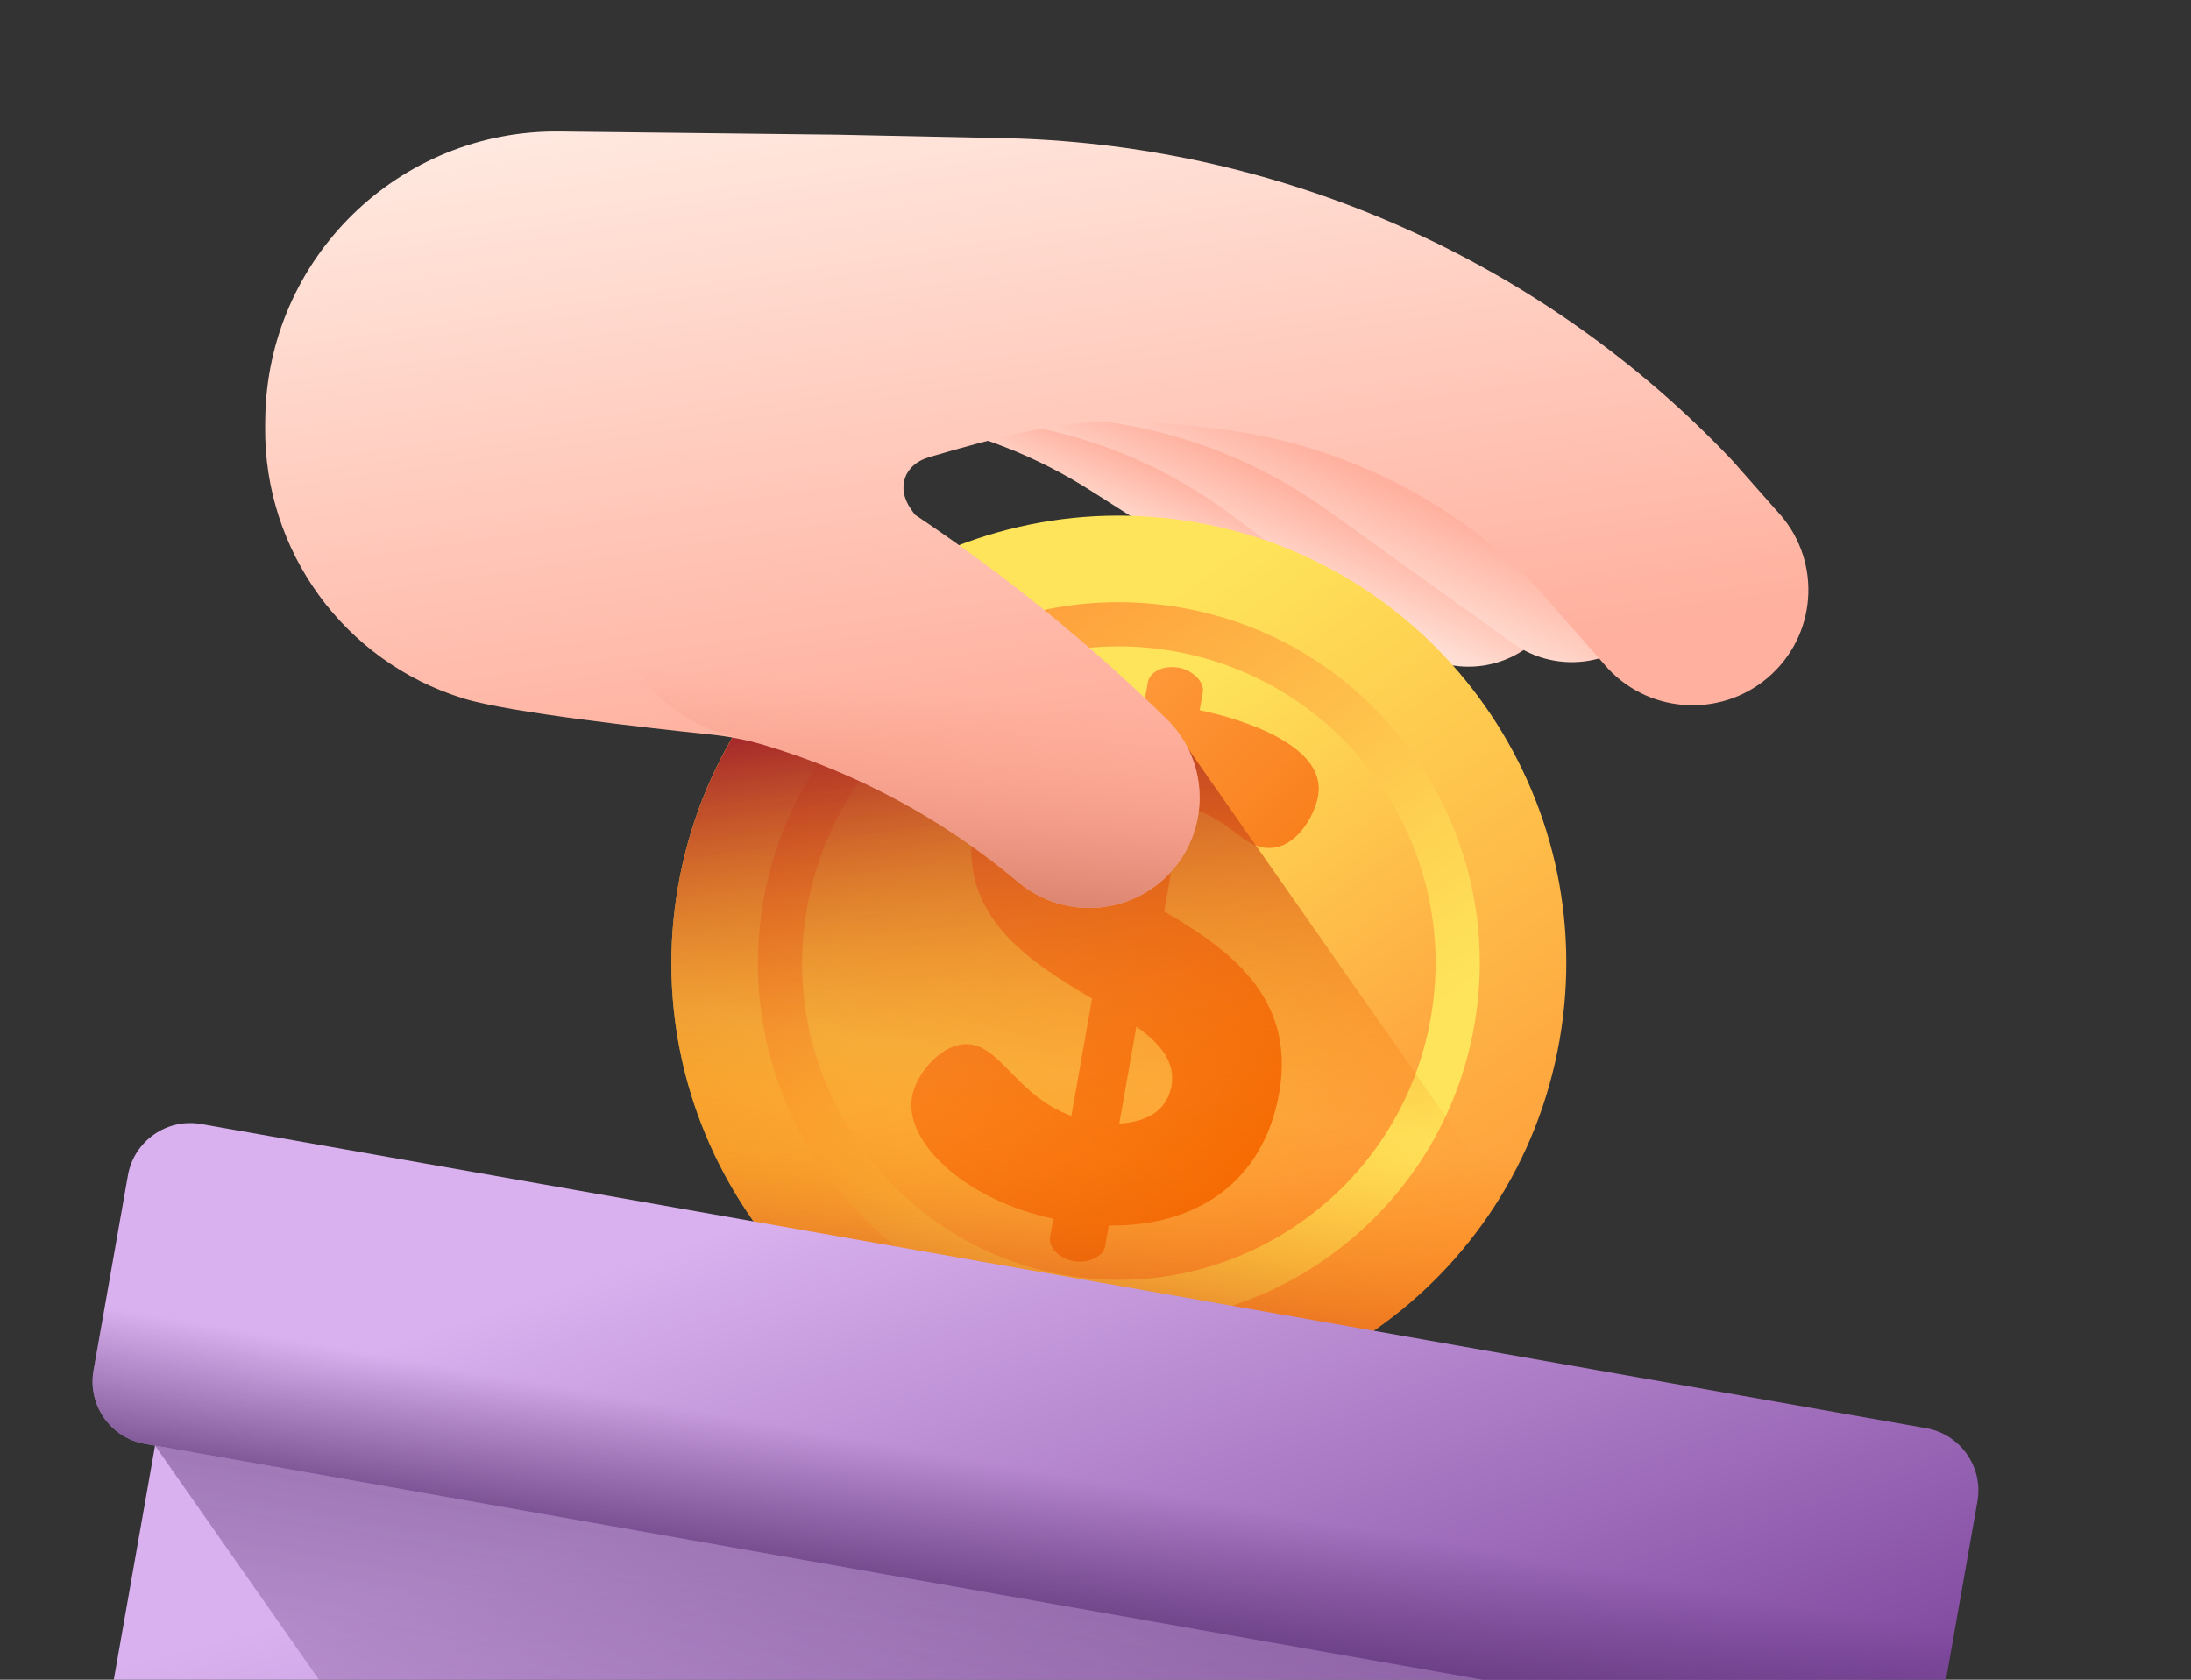 <svg width="210" height="161" viewBox="0 0 210 161" fill="none" xmlns="http://www.w3.org/2000/svg">
<rect x="0" y="0" width="210" height="161" fill="#333333" stroke="none"/>
<path d="M136.444 55.767C133.566 60.312 127.524 61.658 122.986 58.768L104.507 47.004C99.346 43.716 93.648 41.503 87.742 40.4L96.542 22.889C103.858 25.102 110.909 28.282 117.488 32.411L133.424 42.419C137.961 45.267 139.313 51.241 136.444 55.767Z" fill="url(#paint0_linear_296_9470)"/>
<path d="M148.43 60.013C145.313 64.267 139.322 65.17 135.088 62.024L117.842 49.22C111.129 44.235 103.262 41.21 95.092 40.334L91.608 20.055C105.913 21.789 119.673 27.155 131.501 35.819L146.383 46.726C150.62 49.83 151.536 55.777 148.43 60.013Z" fill="url(#paint1_linear_296_9470)"/>
<path d="M158.59 59.391C155.465 63.769 149.357 64.78 144.986 61.643L127.187 48.874C120.26 43.901 112.18 40.942 103.82 40.176L99.977 19.587C114.618 21.132 128.752 26.384 140.956 35.023L156.313 45.897C160.686 48.991 161.705 55.031 158.59 59.391Z" fill="url(#paint2_linear_296_9470)"/>
<path d="M99.791 134.543C123.115 138.656 145.356 123.082 149.468 99.758C153.581 76.435 138.007 54.194 114.684 50.081C91.361 45.969 69.119 61.542 65.007 84.866C60.894 108.189 76.468 130.43 99.791 134.543Z" fill="url(#paint3_linear_296_9470)"/>
<path d="M101.232 126.376C120.044 129.693 137.984 117.132 141.301 98.319C144.618 79.507 132.057 61.567 113.244 58.25C94.432 54.933 76.493 67.495 73.175 86.307C69.858 105.119 82.42 123.059 101.232 126.376Z" fill="url(#paint4_linear_296_9470)"/>
<path d="M101.968 122.205C118.476 125.116 134.219 114.092 137.13 97.584C140.041 81.075 129.018 65.332 112.509 62.421C96 59.51 80.257 70.533 77.347 87.042C74.436 103.551 85.459 119.294 101.968 122.205Z" fill="url(#paint5_linear_296_9470)"/>
<path d="M111.581 87.355L113.367 77.226C117.816 78.368 118.742 80.821 121.032 81.224C124.084 81.763 126.006 78.167 126.336 76.294C127.18 71.507 119.259 68.966 114.982 68.069L115.288 66.335C115.459 65.364 114.3 64.229 112.982 63.997C111.456 63.728 110.187 64.434 110.016 65.405L109.673 67.348C102.136 67.092 94.869 70.174 93.315 78.984C91.749 87.864 98.716 92.168 104.67 95.722L102.689 106.96C97.714 105.153 96.077 100.644 93.163 100.13C90.527 99.665 87.834 102.767 87.418 105.126C86.635 109.566 92.676 115.066 100.952 116.811L100.646 118.546C100.474 119.517 101.425 120.615 102.952 120.884C104.27 121.116 105.747 120.446 105.918 119.475L106.273 117.464C114.622 117.577 121.089 113.352 122.606 104.75C124.258 95.384 117.479 90.827 111.581 87.355ZM107.296 84.883C104.856 83.308 103.272 81.741 103.627 79.729C103.921 78.064 105.52 76.701 108.752 76.627L107.296 84.883ZM107.28 107.698L108.919 98.402C111.208 100.022 112.686 101.784 112.282 104.074C111.841 106.571 109.736 107.559 107.28 107.698Z" fill="url(#paint6_linear_296_9470)"/>
<path d="M64.764 86.436C61.602 109.179 76.993 130.523 99.792 134.543C122.591 138.563 144.354 123.771 149.162 101.317L64.764 86.436Z" fill="url(#paint7_linear_296_9470)"/>
<path d="M143.878 114.61C143.666 114.959 143.448 115.304 143.226 115.649C134.137 129.654 117.267 137.624 99.791 134.543C76.468 130.43 60.894 108.188 65.006 84.865C66.125 78.522 68.582 72.755 72.044 67.8C72.755 66.771 73.514 65.783 74.312 64.831L113.912 71.814L143.878 114.61Z" fill="url(#paint8_linear_296_9470)"/>
<path d="M154.119 64.079L147.494 56.538C147.2 56.223 146.902 55.912 146.601 55.605C138.484 47.331 127.633 42.312 116.114 41.025C106.48 39.95 102.562 39.821 89.02 43.829C86.658 44.528 85.884 46.757 87.297 48.774L87.684 49.327C96.319 55.102 104.395 61.657 111.813 68.906C116.072 73.068 116.03 79.937 111.742 84.071C107.84 87.833 101.734 88.026 97.584 84.538C90.46 78.55 82.167 74.069 73.213 71.401C71.502 70.891 69.741 70.57 67.965 70.386C62.372 69.805 48.849 68.305 44.496 66.968C44.456 66.956 44.415 66.944 44.375 66.931C32.983 63.413 25.277 52.804 25.415 40.881L25.423 40.171C25.598 24.77 38.231 12.426 53.635 12.604L80.234 12.911L96.955 13.261C123.157 14.016 147.998 25.108 165.993 44.087L170.302 48.967C174.509 53.402 174.306 60.394 169.85 64.585C165.378 68.792 158.314 68.563 154.119 64.079Z" fill="url(#paint9_linear_296_9470)"/>
<path d="M111.742 84.071C107.84 87.833 101.733 88.026 97.584 84.538C89.725 77.933 80.446 73.162 70.424 70.634C70.274 70.596 70.124 70.557 69.974 70.518C53.072 66.071 56.514 41.134 73.989 41.422C75.244 41.443 76.468 41.826 77.512 42.524L87.683 49.327C96.318 55.102 104.394 61.657 111.812 68.906C116.071 73.069 116.029 79.938 111.742 84.071Z" fill="url(#paint10_linear_296_9470)"/>
<path d="M163.213 206.653L15.53 180.612C11.2 179.849 8.309 175.72 9.073 171.391L17.312 124.66L180.675 153.465L172.435 200.196C171.671 204.525 167.543 207.416 163.213 206.653Z" fill="url(#paint11_linear_296_9470)"/>
<path d="M17.312 124.66L14.861 138.563L48.357 186.401L163.213 206.653C167.543 207.416 171.671 204.525 172.435 200.196L180.675 153.465L17.312 124.66Z" fill="url(#paint12_linear_296_9470)"/>
<path d="M11.797 155.941L9.073 171.39C8.309 175.719 11.2 179.848 15.53 180.611L163.214 206.652C167.543 207.416 171.672 204.525 172.435 200.195L175.159 184.747L11.797 155.941Z" fill="url(#paint13_linear_296_9470)"/>
<path d="M179.202 167.54L13.883 138.39C10.584 137.808 8.382 134.663 8.963 131.364L12.261 112.659C12.843 109.36 15.989 107.157 19.288 107.739L184.607 136.889C187.906 137.471 190.109 140.616 189.527 143.915L186.229 162.62C185.647 165.919 182.501 168.122 179.202 167.54Z" fill="url(#paint14_linear_296_9470)"/>
<path d="M11.035 119.611L8.963 131.365C8.381 134.664 10.584 137.809 13.883 138.391L179.202 167.541C182.501 168.123 185.647 165.92 186.228 162.621L188.301 150.868L11.035 119.611Z" fill="url(#paint15_linear_296_9470)"/>
<defs>
<linearGradient id="paint0_linear_296_9470" x1="109.399" y1="53.936" x2="113.074" y2="45.422" gradientUnits="userSpaceOnUse">
<stop stop-color="#FFEEE6"/>
<stop offset="1" stop-color="#FFB09E"/>
</linearGradient>
<linearGradient id="paint1_linear_296_9470" x1="114.262" y1="54.566" x2="119.087" y2="44.188" gradientUnits="userSpaceOnUse">
<stop stop-color="#FFEEE6"/>
<stop offset="1" stop-color="#FFB09E"/>
</linearGradient>
<linearGradient id="paint2_linear_296_9470" x1="121.364" y1="55.44" x2="127.209" y2="43.427" gradientUnits="userSpaceOnUse">
<stop stop-color="#FFEEE6"/>
<stop offset="1" stop-color="#FFB09E"/>
</linearGradient>
<linearGradient id="paint3_linear_296_9470" x1="92.35" y1="71.051" x2="135.586" y2="132.797" gradientUnits="userSpaceOnUse">
<stop stop-color="#FEE45A"/>
<stop offset="1" stop-color="#FE9738"/>
</linearGradient>
<linearGradient id="paint4_linear_296_9470" x1="119.246" y1="109.462" x2="84.373" y2="59.658" gradientUnits="userSpaceOnUse">
<stop stop-color="#FEE45A"/>
<stop offset="1" stop-color="#FE9738"/>
</linearGradient>
<linearGradient id="paint5_linear_296_9470" x1="96.701" y1="77.264" x2="127.304" y2="120.969" gradientUnits="userSpaceOnUse">
<stop stop-color="#FEE45A"/>
<stop offset="1" stop-color="#FE9738"/>
</linearGradient>
<linearGradient id="paint6_linear_296_9470" x1="95.823" y1="79.928" x2="124.819" y2="109.59" gradientUnits="userSpaceOnUse">
<stop stop-color="#FE9738"/>
<stop offset="1" stop-color="#F46700"/>
</linearGradient>
<linearGradient id="paint7_linear_296_9470" x1="105.216" y1="103.782" x2="99.516" y2="136.108" gradientUnits="userSpaceOnUse">
<stop stop-color="#FE7701" stop-opacity="0"/>
<stop offset="0.209" stop-color="#FA7303" stop-opacity="0.209"/>
<stop offset="0.427" stop-color="#ED6809" stop-opacity="0.428"/>
<stop offset="0.65" stop-color="#D85613" stop-opacity="0.65"/>
<stop offset="0.875" stop-color="#BB3C21" stop-opacity="0.875"/>
<stop offset="1" stop-color="#A72B2B"/>
</linearGradient>
<linearGradient id="paint8_linear_296_9470" x1="105.513" y1="115.394" x2="99.089" y2="67.236" gradientUnits="userSpaceOnUse">
<stop stop-color="#FE7701" stop-opacity="0"/>
<stop offset="0.185" stop-color="#F87204" stop-opacity="0.185"/>
<stop offset="0.431" stop-color="#E7630C" stop-opacity="0.431"/>
<stop offset="0.711" stop-color="#CB4B19" stop-opacity="0.711"/>
<stop offset="1" stop-color="#A72B2B"/>
</linearGradient>
<linearGradient id="paint9_linear_296_9470" x1="92.025" y1="0.477" x2="102.237" y2="68.579" gradientUnits="userSpaceOnUse">
<stop stop-color="#FFEEE6"/>
<stop offset="1" stop-color="#FFB09E"/>
</linearGradient>
<linearGradient id="paint10_linear_296_9470" x1="86.991" y1="65.959" x2="84.725" y2="91.005" gradientUnits="userSpaceOnUse">
<stop stop-color="#F89580" stop-opacity="0"/>
<stop offset="0.358" stop-color="#E98A75" stop-opacity="0.359"/>
<stop offset="0.997" stop-color="#C5715A"/>
</linearGradient>
<linearGradient id="paint11_linear_296_9470" x1="88.303" y1="139.113" x2="112.849" y2="231.6" gradientUnits="userSpaceOnUse">
<stop stop-color="#D9B1EE"/>
<stop offset="1" stop-color="#814AA0"/>
</linearGradient>
<linearGradient id="paint12_linear_296_9470" x1="88.33" y1="199.542" x2="106.736" y2="95.154" gradientUnits="userSpaceOnUse">
<stop stop-color="#5B3374" stop-opacity="0"/>
<stop offset="1" stop-color="#5B3374"/>
</linearGradient>
<linearGradient id="paint13_linear_296_9470" x1="92.068" y1="178.338" x2="88.963" y2="195.95" gradientUnits="userSpaceOnUse">
<stop stop-color="#5B3374" stop-opacity="0"/>
<stop offset="1" stop-color="#5B3374"/>
</linearGradient>
<linearGradient id="paint14_linear_296_9470" x1="90.061" y1="110.842" x2="114.96" y2="183.49" gradientUnits="userSpaceOnUse">
<stop stop-color="#D9B1EE"/>
<stop offset="1" stop-color="#814AA0"/>
</linearGradient>
<linearGradient id="paint15_linear_296_9470" x1="98.688" y1="140.801" x2="95.547" y2="158.613" gradientUnits="userSpaceOnUse">
<stop stop-color="#5B3374" stop-opacity="0"/>
<stop offset="1" stop-color="#5B3374"/>
</linearGradient>
</defs>
</svg>
